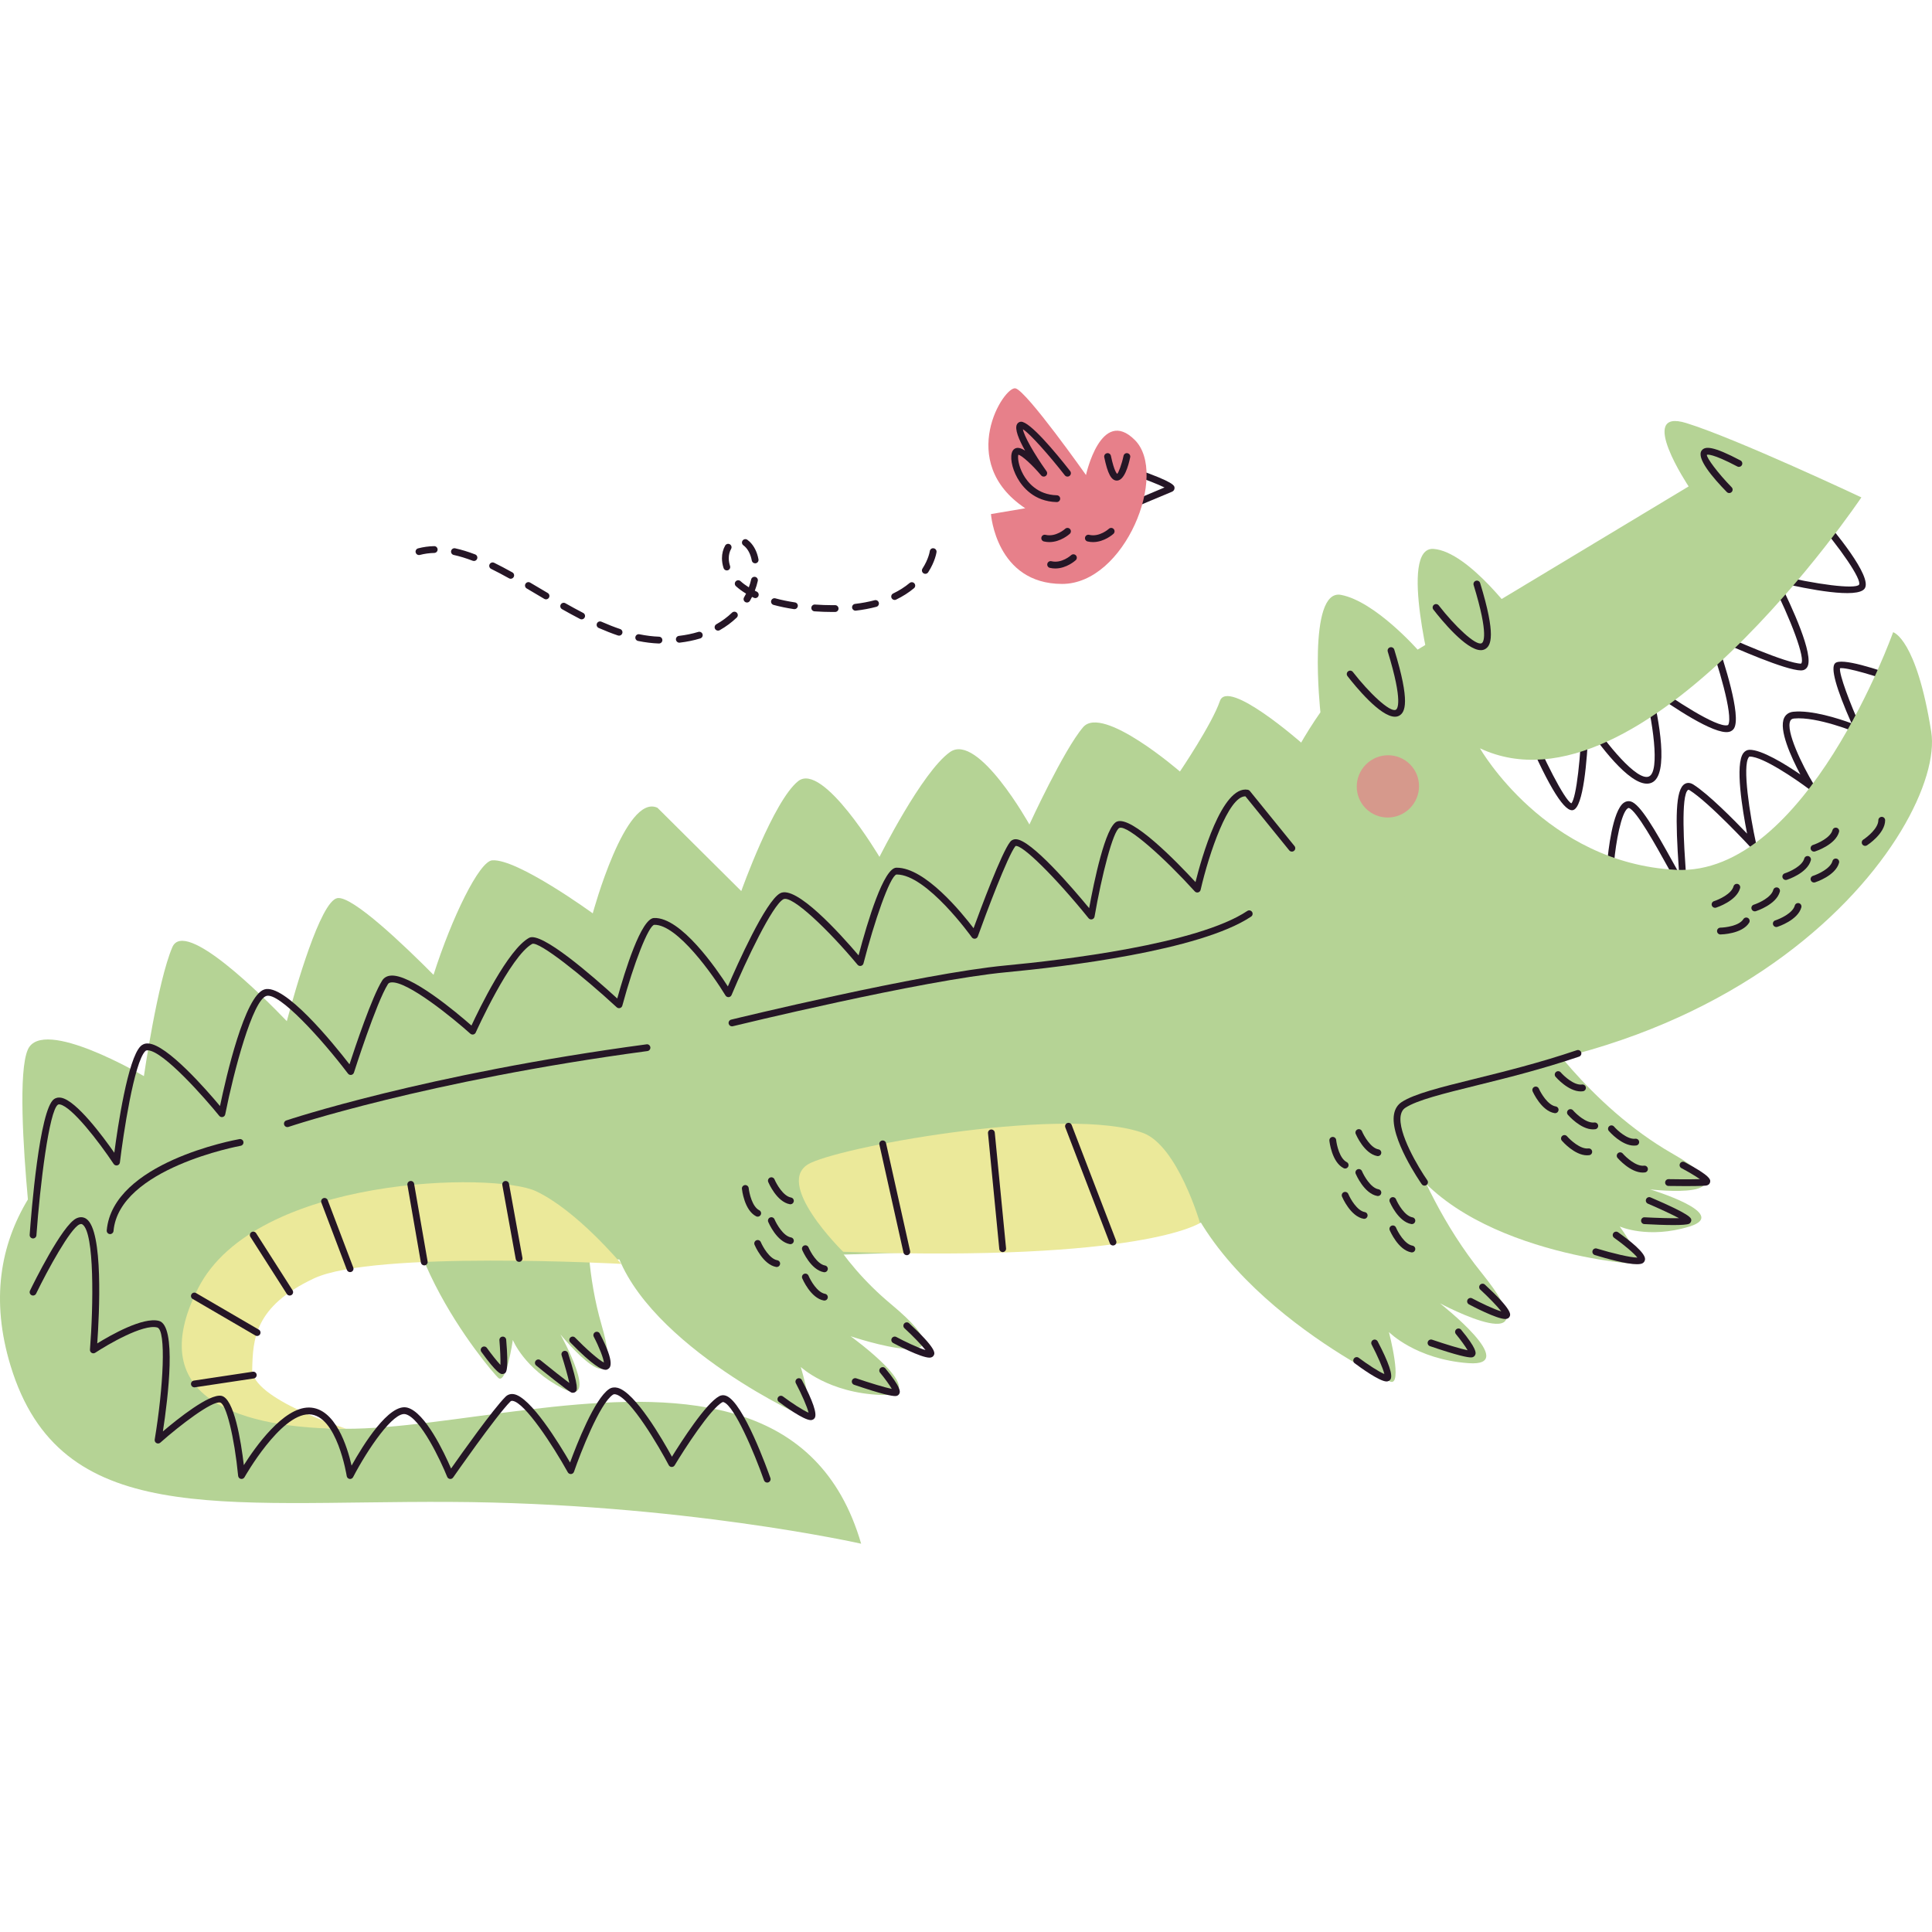 <?xml version="1.0" encoding="UTF-8"?>
<!-- Generator: Adobe Illustrator 25.1.0, SVG Export Plug-In . SVG Version: 6.00 Build 0)  -->
<svg xmlns="http://www.w3.org/2000/svg" xmlns:xlink="http://www.w3.org/1999/xlink" version="1.1" id="Capa_1" x="0px" y="0px" viewBox="0 0 500 500" style="enable-background:new 0 0 500 500;" xml:space="preserve" width="512" height="512">
<g>
	<g>
		<path style="fill:#B5D395;" d="M397.053,264.236c0,0,13.896,21.832,35.832,34.358c21.936,12.526-5.866,9.218-5.866,9.218    s20.965,6.294,10.237,9.605c-10.728,3.312-18.072,0-18.072,0s7.001,9.669,4.066,9.669s-52.099-4.489-62.983-34.076    C352.948,273.115,397.053,264.236,397.053,264.236z"/>
		<path style="fill:#B5D395;" d="M153.841,293.192c0,0-5.215,25.349,1.82,49.61c7.035,24.261-10.628,2.537-10.628,2.537    s10.675,19.11,0.666,14.022c-10.009-5.088-12.977-12.577-12.977-12.577s-1.702,11.816-3.809,9.773    c-2.108-2.043-34.288-39.482-21.513-68.303C115.99,268.873,153.841,293.192,153.841,293.192z"/>
		<path style="fill:#B5D395;" d="M357.952,274.339c0,0,6.093,31.043,25.484,55.073c19.391,24.03-10.784,7.88-10.784,7.88    s21.062,16.503,7.374,15.494s-20.571-8.05-20.571-8.05s3.663,14.125,0.321,12.818c-3.341-1.308-57.306-28.318-56.517-66.846    C303.79,264.798,357.952,274.339,357.952,274.339z"/>
		<g>
			<path style="fill:#B5D395;" d="M392.893,160.396c0,0-12.622-17.643-21.883-18.337c-9.261-0.694,0,34.44,0,34.44     S391.211,176.65,392.893,160.396z"/>
			<path style="fill:#251626;" d="M435.409,229.911c-0.688,0-1.091-0.662-4.063-6.033c-2.553-4.614-7.863-14.212-9.778-14.763     c-0.076-0.021-0.158-0.031-0.311,0.076c-1.694,1.163-3.084,8.842-3.53,13.925c-0.041,0.483-0.48,0.843-0.955,0.8     c-0.483-0.043-0.843-0.47-0.8-0.955c0.191-2.181,1.299-13.172,4.287-15.224c0.557-0.382,1.184-0.492,1.796-0.315     c2.424,0.697,6.177,7.189,10.832,15.602c0.575,1.039,1.158,2.092,1.665,2.986c-0.026-0.378-0.052-0.771-0.079-1.161     c-0.886-12.802-0.919-20.498,1.531-21.964c0.384-0.229,1.178-0.513,2.231,0.15c3.877,2.444,10.504,9.146,13.908,12.705     c-1.204-6.098-3.179-17.98-0.948-20.864c0.403-0.52,0.936-0.807,1.545-0.829c3.12-0.079,9.339,3.75,13.194,6.399     c-2.348-4.416-5.692-11.672-4.172-14.708c0.315-0.626,0.979-1.404,2.357-1.54c4.777-0.47,11.668,1.751,15.055,2.995     c-4.046-9.16-5.475-14.388-4.249-15.551c1.584-1.49,10.648,1.4,17.971,4.096c0.456,0.167,0.69,0.673,0.521,1.13     c-0.167,0.458-0.669,0.692-1.13,0.521c-6.649-2.446-14.508-4.763-16.101-4.45c-0.248,1.584,2.589,9.141,5.469,15.484     c0.15,0.33,0.083,0.717-0.169,0.977c-0.253,0.263-0.643,0.341-0.972,0.2c-0.103-0.043-10.258-4.228-16.22-3.65     c-0.623,0.062-0.838,0.342-0.956,0.578c-1.282,2.555,3.043,11.474,6.069,16.495c0.217,0.361,0.148,0.826-0.165,1.108     c-0.315,0.286-0.784,0.304-1.12,0.05c-3.115-2.346-11.859-8.374-15.22-8.374c-0.072,0.002-0.115-0.105-0.313,0.148     c-1.724,2.228,0.258,14.964,1.913,22.469c0.086,0.389-0.1,0.786-0.452,0.97c-0.351,0.182-0.784,0.11-1.054-0.184     c-0.107-0.114-10.626-11.486-15.699-14.685c-0.069-0.043-0.298-0.165-0.387-0.127c-2.002,1.197-1.006,15.597-0.679,20.329     c0.232,3.353,0.272,4.11,0.158,4.495c-0.1,0.341-0.44,0.638-0.793,0.676C435.529,229.906,435.469,229.911,435.409,229.911z"/>
			<path style="fill:#251626;" d="M406.831,209.687c-2.396,0.002-6.747-7.431-12.94-22.117c-0.189-0.449,0.021-0.965,0.469-1.154     c0.447-0.186,0.966,0.019,1.154,0.47c4.033,9.563,9.365,20.142,11.149,21.017c1.325-1.378,2.465-12.379,2.773-22.06     c0.012-0.385,0.273-0.717,0.643-0.821c0.372-0.101,0.767,0.045,0.975,0.368c4.705,7.235,12.664,16.86,15.678,15.566     c2.988-1.276,0.974-14.627-1.412-23.699c-0.095-0.361,0.048-0.743,0.358-0.953c0.306-0.21,0.717-0.203,1.017,0.021     c6.384,4.71,17.546,11.992,20.362,11.369c0.165-0.034,0.193-0.084,0.203-0.101c1.35-2.376-2.622-15.64-5.443-23.443     c-0.122-0.334-0.029-0.709,0.234-0.95c0.261-0.239,0.638-0.298,0.967-0.148c5.166,2.412,19.385,8.673,23.097,8.697     c1.228-1.065-2.513-11.274-7.927-21.855c-0.157-0.306-0.12-0.676,0.093-0.946c0.215-0.27,0.569-0.392,0.9-0.31     c10.982,2.677,21.033,3.905,21.943,2.675c0.726-1.318-4.779-9.451-12.019-17.756c-0.32-0.366-0.282-0.922,0.086-1.242     c0.365-0.318,0.922-0.286,1.242,0.086c4.326,4.961,14.173,16.832,12.16,19.884c-1.815,2.756-14.799,0.179-21.979-1.495     c2.96,5.947,8.967,18.817,7.096,21.855c-0.344,0.559-0.908,0.865-1.591,0.865c-0.005,0-0.009,0-0.014,0     c-3.991-0.026-16.999-5.752-21.936-7.992c2.014,5.801,6.495,19.65,4.622,22.944c-0.196,0.344-0.592,0.79-1.368,0.955     c-3.788,0.8-14.842-6.709-19.81-10.252c1.552,6.508,4.528,21.396-0.189,23.412c-4.596,1.961-12.687-8.708-16.328-13.97     c-0.366,8.5-1.342,20.185-3.929,21.028C407.06,209.67,406.948,209.687,406.831,209.687z"/>
			<path style="fill:#B5D395;" d="M328.817,278.506c0,0-19.406-47.919,12.907-94.163c0,0-3.494-32.049,5.315-30.389     c8.809,1.66,19.837,14.167,19.837,14.167l70.143-42.24c0,0-13.632-20.435-0.6-16.392s45.303,19.234,45.303,19.234     s-56.778,84.619-98.712,64.94c0,0,16.945,29.709,50.706,31.446s56.221-61.496,56.221-61.496s6.003,1.53,9.864,25.772     C503.663,213.628,451.318,289.876,328.817,278.506z"/>
			<path style="fill:#251626;" d="M361.011,185.487c-3.817,0-10.254-7.891-12.282-10.507c-0.298-0.385-0.228-0.938,0.157-1.237     c0.384-0.296,0.938-0.227,1.235,0.157c4.153,5.358,9.615,10.564,11.123,9.783c0.364-0.189,1.972-1.801-2.093-15.052     c-0.143-0.464,0.119-0.958,0.584-1.099c0.464-0.148,0.957,0.119,1.1,0.583c4.167,13.584,2.841,16.29,1.22,17.132     C361.737,185.411,361.386,185.487,361.011,185.487z"/>
			<path style="fill:#251626;" d="M383.234,168.262c-3.817,0-10.254-7.891-12.282-10.507c-0.298-0.385-0.228-0.938,0.157-1.237     c0.384-0.296,0.937-0.227,1.235,0.157c4.153,5.358,9.625,10.569,11.122,9.783c0.364-0.189,1.972-1.801-2.093-15.052     c-0.143-0.464,0.119-0.958,0.584-1.099c0.464-0.148,0.958,0.119,1.1,0.583c4.167,13.584,2.841,16.29,1.22,17.132     C383.959,168.187,383.609,168.262,383.234,168.262z"/>
			<path style="fill:#251626;" d="M447.523,127.599c-0.229,0-0.458-0.088-0.63-0.265c-3.757-3.84-7.935-8.821-6.506-10.739     c0.882-1.177,2.923-1.184,10.051,2.57c0.43,0.227,0.595,0.759,0.368,1.19c-0.229,0.432-0.759,0.593-1.19,0.368     c-6.554-3.452-7.76-3.074-7.88-3.017c-0.088,0.783,2.864,4.763,6.416,8.396c0.341,0.347,0.334,0.905-0.014,1.245     C447.967,127.514,447.745,127.599,447.523,127.599z"/>
			
				<ellipse transform="matrix(0.707 -0.707 0.707 0.707 -38.677 313.628)" style="fill:#D6998C;" cx="359.245" cy="203.501" rx="8.086" ry="8.03"/>
		</g>
		<path style="fill:#B5D395;" d="M202.972,283.494c0,0,0.178,31.15,27.632,54.027c23.722,19.767-10.465,8.299-10.465,8.299    s21.695,15.661,7.978,15.192c-13.716-0.469-20.872-7.234-20.872-7.234s4.216,13.97,0.826,12.795    c-3.39-1.175-46.512-22.27-49.789-47.977C155.004,292.888,202.972,283.494,202.972,283.494z"/>
		<path style="fill:#B5D395;" d="M102.343,325.467c21.93,2.033,152.209-0.807,188.93-4.296    c38.836-3.69,120.246-60.939,120.246-60.939c-2.591,1.262-13.765,2.668-30.399,4.131c-0.756-10.337-44.378-72.182-44.378-72.182    s-19.003-16.706-21.032-10.756c-2.029,5.95-10.346,18.244-10.346,18.244s-19.993-17.364-25.046-11.48    c-5.053,5.884-13.906,25.19-13.906,25.19s-13.288-23.876-20.545-18.755s-18.26,27.139-18.26,27.139s-14.642-24.723-21.053-19.595    c-6.411,5.128-14.711,28.442-14.711,28.442l-21.693-21.56c-8.312-3.839-16.744,27.324-16.744,27.324s-19.583-14.256-26.04-13.72    c-3.322,0.276-10.382,14.635-15.168,29.635c-7.387-7.443-21.06-20.573-24.903-19.852c-4.379,0.821-10.862,23.611-13.066,31.835    c-6.18-6.436-26.402-26.654-29.627-19.141c-3.815,8.888-7.359,33.369-7.359,33.369s-26.182-15.488-30.028-6.888    c-2.474,5.531-1.21,25.353,0.006,38.804c-7.108,11.801-9.667,26.005-4.484,43.037c12.797,42.054,53.902,34.977,113.595,35.239    c59.693,0.262,106.533,10.818,106.533,10.818C201.138,324.744,84.692,392.9,63.73,360.284    C48.773,337.008,82.051,328.457,102.343,325.467z"/>
		<path style="fill:#EBE99A;" d="M218.212,323.962c0,0-18.628-18.244-8.403-23.005c10.225-4.762,66.791-14.698,85.963-7.765    c8.969,3.243,14.794,23.3,14.794,23.3S295.772,326.632,218.212,323.962z"/>
		<path style="fill:#EBE99A;" d="M89.623,369.768c-26.331,0.008-53.202-7.234-38.333-36.403s76.808-30.078,87.41-25.089    c10.602,4.989,22.101,18.819,22.101,18.819s-64.126-3.513-79.559,3.76c-15.432,7.273-15.774,15.764-15.973,23.491    S89.623,369.768,89.623,369.768z"/>
		<path style="fill:#251626;" d="M134.336,326.568c-0.418,0-0.789-0.298-0.866-0.724l-3.473-19.172    c-0.086-0.478,0.231-0.936,0.71-1.023c0.486-0.079,0.937,0.23,1.024,0.71l3.473,19.172c0.086,0.478-0.231,0.936-0.71,1.024    C134.441,326.563,134.387,326.568,134.336,326.568z"/>
		<path style="fill:#251626;" d="M109.796,327.481c-0.421,0-0.792-0.301-0.867-0.729l-3.49-20.085    c-0.083-0.48,0.237-0.936,0.717-1.018c0.479-0.095,0.935,0.236,1.018,0.716l3.49,20.085c0.083,0.48-0.237,0.936-0.717,1.018    C109.897,327.478,109.846,327.481,109.796,327.481z"/>
		<path style="fill:#251626;" d="M90.602,329.226c-0.355,0-0.69-0.217-0.823-0.568l-6.614-17.431    c-0.173-0.456,0.056-0.963,0.511-1.137c0.454-0.169,0.962,0.057,1.135,0.511l6.614,17.431c0.173,0.456-0.056,0.963-0.511,1.137    C90.812,329.207,90.706,329.226,90.602,329.226z"/>
		<path style="fill:#251626;" d="M74.978,335.284c-0.291,0-0.575-0.143-0.743-0.406l-9.433-14.775    c-0.261-0.411-0.142-0.955,0.268-1.218c0.409-0.26,0.955-0.143,1.216,0.268l9.433,14.775c0.261,0.411,0.142,0.955-0.268,1.218    C75.304,335.24,75.139,335.284,74.978,335.284z"/>
		<path style="fill:#251626;" d="M66.538,345.75c-0.151,0-0.303-0.038-0.443-0.12l-16.233-9.461    c-0.42-0.244-0.562-0.784-0.317-1.204c0.247-0.42,0.785-0.564,1.205-0.317l16.233,9.461c0.42,0.244,0.562,0.784,0.317,1.204    C67.136,345.593,66.841,345.75,66.538,345.75z"/>
		<path style="fill:#251626;" d="M50.305,359.046c-0.428,0-0.804-0.313-0.87-0.75c-0.072-0.48,0.259-0.929,0.741-1.001L65.413,355    c0.477-0.076,0.929,0.258,1.002,0.74c0.072,0.48-0.259,0.929-0.741,1.001l-15.238,2.295    C50.393,359.042,50.348,359.046,50.305,359.046z"/>
		<path style="fill:#251626;" d="M234.675,324.843c-0.403,0-0.767-0.279-0.858-0.69l-6.231-27.931    c-0.107-0.475,0.193-0.944,0.667-1.051c0.476-0.098,0.946,0.193,1.051,0.669l6.231,27.931c0.107,0.473-0.193,0.944-0.667,1.051    C234.803,324.836,234.738,324.843,234.675,324.843z"/>
		<path style="fill:#251626;" d="M259.491,324.041c-0.448,0-0.832-0.341-0.876-0.795l-2.922-29.969    c-0.047-0.485,0.307-0.915,0.791-0.963c0.474-0.029,0.915,0.308,0.962,0.791l2.922,29.969c0.047,0.485-0.307,0.915-0.791,0.963    C259.549,324.039,259.52,324.041,259.491,324.041z"/>
		<path style="fill:#251626;" d="M288.045,322.336c-0.353,0-0.688-0.215-0.822-0.564l-11.518-29.988    c-0.175-0.454,0.052-0.965,0.507-1.139c0.452-0.175,0.964,0.053,1.138,0.506l11.518,29.988c0.175,0.454-0.052,0.965-0.507,1.139    C288.257,322.317,288.15,322.336,288.045,322.336z"/>
		<path style="fill:#251626;" d="M240.566,351.36c-2.264,0-8.696-3.406-9.422-3.795c-0.429-0.229-0.591-0.762-0.361-1.19    c0.23-0.43,0.762-0.595,1.192-0.361c2.118,1.132,5.592,2.807,7.542,3.382c-1.021-1.338-3.331-3.702-5.438-5.647    c-0.358-0.329-0.38-0.886-0.051-1.244c0.33-0.359,0.887-0.38,1.245-0.05c7.09,6.54,6.64,7.691,6.448,8.183    C241.543,351.09,241.112,351.36,240.566,351.36z"/>
		<path style="fill:#251626;" d="M231.666,361.297c-0.885,0-3.297-0.421-10.619-2.917c-0.461-0.158-0.707-0.659-0.55-1.118    c0.157-0.461,0.662-0.7,1.117-0.55c3.423,1.168,7.403,2.377,9.182,2.735c-0.577-1.02-1.853-2.764-3.032-4.192    c-0.311-0.375-0.257-0.931,0.118-1.24c0.378-0.311,0.931-0.256,1.239,0.119c4.067,4.922,3.798,5.978,3.71,6.325    c-0.089,0.349-0.328,0.624-0.657,0.757C232.094,361.247,231.971,361.297,231.666,361.297z"/>
		<path style="fill:#251626;" d="M209.828,367.523c-0.018,0-0.037,0-0.055,0c-1.866-0.076-6.752-3.628-8.205-4.715    c-0.39-0.291-0.47-0.843-0.178-1.233c0.292-0.389,0.843-0.47,1.233-0.177c2.342,1.751,5.242,3.637,6.627,4.199    c-0.317-1.435-1.812-4.815-3.287-7.624c-0.226-0.43-0.06-0.963,0.371-1.189c0.434-0.227,0.962-0.058,1.19,0.37    c2.868,5.463,3.987,8.766,3.322,9.817C210.622,367.323,210.253,367.523,209.828,367.523z"/>
		<path style="fill:#251626;" d="M389.582,341.357c-2.264,0-8.696-3.404-9.422-3.791c-0.429-0.231-0.591-0.764-0.361-1.192    c0.228-0.43,0.764-0.592,1.192-0.363c2.118,1.134,5.592,2.807,7.542,3.382c-1.022-1.338-3.332-3.702-5.439-5.647    c-0.358-0.329-0.38-0.886-0.051-1.244c0.329-0.36,0.888-0.38,1.245-0.05c7.091,6.54,6.641,7.691,6.448,8.183    C390.56,341.087,390.128,341.357,389.582,341.357z"/>
		<path style="fill:#251626;" d="M380.682,351.296c-0.887,0-3.298-0.423-10.619-2.917c-0.461-0.158-0.707-0.659-0.55-1.118    c0.157-0.459,0.661-0.702,1.117-0.55c3.423,1.168,7.405,2.377,9.183,2.735c-0.577-1.02-1.853-2.763-3.033-4.192    c-0.31-0.375-0.257-0.931,0.118-1.24c0.377-0.31,0.932-0.256,1.239,0.119c4.067,4.92,3.799,5.976,3.71,6.325    c-0.088,0.348-0.327,0.623-0.655,0.757C381.112,351.246,380.987,351.296,380.682,351.296z"/>
		<path style="fill:#251626;" d="M358.844,357.521c-0.018,0-0.036,0-0.055,0c-1.866-0.076-6.752-3.628-8.205-4.715    c-0.39-0.291-0.47-0.843-0.178-1.233c0.291-0.389,0.844-0.47,1.233-0.177c2.342,1.751,5.241,3.637,6.627,4.199    c-0.317-1.436-1.813-4.815-3.288-7.624c-0.226-0.43-0.06-0.963,0.371-1.189c0.431-0.227,0.962-0.059,1.19,0.37    c2.868,5.463,3.987,8.766,3.323,9.817C359.638,357.322,359.269,357.521,358.844,357.521z"/>
		<path style="fill:#251626;" d="M368.667,306.844c-0.278,0-0.551-0.131-0.722-0.375c-0.341-0.489-8.346-12.016-7.157-18.193    c0.261-1.35,0.925-2.384,1.976-3.071c3.249-2.128,10.133-3.831,18.847-5.986c7.536-1.863,16.915-4.182,26.479-7.431    c0.461-0.151,0.96,0.088,1.118,0.55c0.157,0.461-0.091,0.962-0.55,1.118c-9.637,3.272-19.056,5.601-26.624,7.473    c-8.551,2.116-15.306,3.786-18.305,5.749c-0.646,0.423-1.042,1.055-1.211,1.932c-0.871,4.524,4.664,13.696,6.87,16.848    c0.279,0.399,0.182,0.948-0.217,1.227C369.017,306.792,368.841,306.844,368.667,306.844z"/>
		<path style="fill:#251626;" d="M198.551,383.689c-0.364,0-0.704-0.227-0.831-0.588c-2.543-7.233-7.61-19.113-10.382-20.202    c-0.224-0.086-0.315-0.038-0.36-0.017c-3.077,1.62-9.975,12.348-12.373,16.342c-0.163,0.274-0.433,0.421-0.78,0.428    c-0.317-0.009-0.606-0.189-0.754-0.471c-2.508-4.763-9.855-17.34-13.68-18.31c-0.428-0.107-0.65-0.005-0.782,0.084    c-3.416,2.286-8.42,15.165-10.059,19.935c-0.113,0.33-0.409,0.561-0.755,0.592c-0.341,0.022-0.679-0.146-0.847-0.451    c-3.836-6.912-11.105-18.045-14.281-18.487c-0.259-0.034-0.427,0.015-0.59,0.179c-3.754,3.772-14.698,19.493-14.808,19.652    c-0.185,0.267-0.501,0.411-0.822,0.373c-0.322-0.036-0.598-0.246-0.718-0.547c-1.671-4.158-6.861-15.171-10.75-16.201    c-3.108-0.831-9.816,9.026-13.596,16.28c-0.175,0.337-0.549,0.528-0.925,0.461c-0.376-0.062-0.669-0.358-0.727-0.735    c-0.025-0.158-2.526-15.869-9.733-15.977c-0.025,0-0.052,0-0.077,0c-7.413,0-16.553,16.111-16.644,16.275    c-0.188,0.334-0.574,0.507-0.95,0.43c-0.377-0.079-0.658-0.394-0.695-0.778c-0.972-10.013-3.111-18.709-4.672-18.988    c-2.136-0.42-10.338,5.844-15.469,10.387c-0.28,0.248-0.682,0.294-1.011,0.112c-0.326-0.181-0.503-0.547-0.442-0.915    c2.243-13.505,3.039-28.383,0.648-29.003c-3.608-0.956-12.804,4.405-16.041,6.544c-0.281,0.188-0.643,0.194-0.932,0.024    c-0.291-0.172-0.458-0.492-0.431-0.829c0.904-11.383,1.181-30.243-1.925-32.388c-0.179-0.122-0.4-0.205-0.829-0.003    c-2.354,1.113-8.107,11.565-11.18,17.892c-0.212,0.437-0.739,0.619-1.177,0.408c-0.438-0.213-0.62-0.74-0.408-1.178    c0.841-1.732,8.326-16.972,12.012-18.714c1.165-0.549,2.048-0.224,2.583,0.148c4.433,3.06,3.341,24.63,2.811,32.221    c3.501-2.162,11.82-6.9,15.96-5.83c4.663,1.211,2.364,19.91,1.029,28.605c3.925-3.33,11.994-9.762,15.112-9.213    c3.329,0.593,5.106,11.801,5.834,17.942c2.952-4.679,10.168-14.909,16.823-14.909c0.033,0,0.064,0,0.096,0    c6.773,0.102,9.877,10.234,10.968,15.029c2.938-5.264,9.706-16.253,14.437-15c4.626,1.225,9.543,11.668,11.311,15.761    c2.75-3.917,10.837-15.312,14.088-18.577c0.556-0.557,1.281-0.788,2.081-0.683c4.347,0.607,11.869,12.938,14.625,17.701    c1.692-4.617,6.323-16.485,10.095-19.008c0.627-0.42,1.387-0.533,2.194-0.327c4.591,1.165,11.683,13.469,14.075,17.837    c2.346-3.798,8.774-13.841,12.259-15.678c0.387-0.205,1.017-0.382,1.823-0.064c4.429,1.739,10.701,19.265,11.401,21.257    c0.162,0.459-0.08,0.962-0.538,1.123C198.746,383.674,198.648,383.689,198.551,383.689z"/>
		<path style="fill:#251626;" d="M8.558,320.509c-0.022,0-0.042,0-0.064-0.002c-0.486-0.036-0.851-0.458-0.815-0.943    c0.388-5.401,2.517-32.484,6.311-35.12c0.361-0.251,0.978-0.513,1.877-0.342c3.902,0.745,10.766,10.006,13.715,14.226    c0.879-6.668,3.486-24.313,6.814-27.578c0.355-0.347,0.985-0.778,1.995-0.692c4.804,0.275,14.938,11.871,18.548,16.182    c1.577-7.553,6.393-28.559,11.466-30.167c5.164-1.648,17.697,13.769,22.044,19.373c1.494-4.574,5.829-17.501,8.455-21.678    c0.44-0.7,1.139-1.134,2.022-1.257c5.118-0.736,17.421,9.688,21.089,12.902c2-4.302,9.46-19.731,14.927-22.705    c3.112-1.7,16.241,9.712,22.803,15.704c1.995-7.184,6.188-20.71,9.506-20.832c6.974-0.289,16.203,13.18,19.119,17.708    c2.372-5.508,9.75-22.067,13.532-24.11c4.07-2.223,15.467,10.397,20.298,16.068c2.417-9.145,6.531-22.634,9.777-22.684    c0.035,0,0.07,0,0.104,0c7.344,0,16.816,11.629,19.88,15.662c1.78-4.879,7.246-19.581,9.49-22.378    c0.238-0.298,0.677-0.652,1.415-0.654c0.001,0,0.003,0,0.003,0c3.905,0,14.815,12.759,19.003,17.837    c1.234-6.76,4.207-21.236,7.202-22.409c3.853-1.519,15.41,10.347,20.319,15.664c1.534-6.127,6.852-25.069,13.535-23.897    c0.208,0.038,0.395,0.148,0.527,0.313l11.562,14.262c0.307,0.377,0.249,0.932-0.129,1.239c-0.379,0.308-0.933,0.246-1.239-0.131    l-11.334-13.98c-0.013,0-0.027,0-0.04,0c-4.348,0-9.362,14.684-11.556,24.208c-0.074,0.32-0.319,0.571-0.636,0.654    c-0.315,0.088-0.655-0.017-0.875-0.26c-7.739-8.544-17.396-17.242-19.493-16.431c-1.643,0.669-4.625,12.439-6.445,22.96    c-0.059,0.341-0.311,0.616-0.647,0.704c-0.335,0.086-0.689-0.031-0.907-0.299c-8.633-10.688-17.284-19.21-18.914-18.664    c-2.02,2.532-7.721,17.754-9.746,23.405c-0.111,0.308-0.384,0.53-0.709,0.575c-0.334,0.038-0.649-0.095-0.839-0.361    c-0.116-0.163-11.641-16.256-19.424-16.256c-0.028,0-0.055,0-0.084,0c-1.724,0.483-5.777,12.322-8.527,23.011    c-0.083,0.32-0.337,0.566-0.66,0.638c-0.322,0.077-0.66-0.04-0.87-0.294c-7.551-9.062-17.04-18.121-19.207-16.953    c-2.835,1.533-9.572,15.669-13.408,24.797c-0.128,0.306-0.417,0.514-0.747,0.538c-0.328,0.016-0.648-0.141-0.818-0.423    c-3.121-5.162-12.467-18.458-18.451-18.296c-1.49,0.304-5.274,9.888-8.252,20.925c-0.081,0.298-0.311,0.532-0.606,0.618    c-0.298,0.081-0.616,0.01-0.842-0.2c-9.067-8.367-19.994-17.003-21.846-16.423c-5.7,3.103-14.556,22.762-14.645,22.96    c-0.115,0.258-0.347,0.444-0.622,0.502c-0.274,0.052-0.563-0.019-0.772-0.206c-4.316-3.884-16.431-13.81-20.562-13.261    c-0.477,0.067-0.665,0.275-0.774,0.449c-3.025,4.813-8.727,22.696-8.784,22.877c-0.1,0.313-0.366,0.545-0.69,0.602    c-0.328,0.057-0.654-0.076-0.852-0.337c-6.797-8.973-17.87-21.146-21.132-20.094c-3.544,1.123-8.408,19.392-10.641,30.644    c-0.066,0.334-0.321,0.6-0.652,0.683c-0.333,0.077-0.681-0.034-0.896-0.301c-3.758-4.638-14.399-16.729-18.459-16.961    c-0.398-0.019-0.566,0.1-0.661,0.193c-2.917,2.859-5.746,21.785-6.59,28.836c-0.044,0.366-0.311,0.666-0.671,0.752    c-0.36,0.079-0.734-0.062-0.938-0.368c-3.901-5.868-10.822-14.811-13.895-15.398c-0.322-0.062-0.462,0.007-0.541,0.062    c-2.272,1.576-4.618,20.713-5.559,33.799C9.402,320.155,9.015,320.509,8.558,320.509z"/>
		<path style="fill:#251626;" d="M213.36,329.257c-0.052,0-0.103-0.005-0.156-0.014c-3.389-0.606-5.496-5.532-5.584-5.742    c-0.188-0.447,0.022-0.963,0.47-1.153c0.452-0.186,0.965,0.024,1.154,0.47c0.499,1.182,2.24,4.328,4.27,4.691    c0.479,0.086,0.798,0.544,0.712,1.022C214.15,328.957,213.779,329.257,213.36,329.257z"/>
		<path style="fill:#251626;" d="M213.36,336.586c-0.051,0-0.103-0.005-0.156-0.014c-3.389-0.604-5.496-5.532-5.584-5.742    c-0.188-0.447,0.022-0.963,0.47-1.153c0.448-0.188,0.964,0.022,1.153,0.47c0.499,1.182,2.239,4.33,4.27,4.691    c0.478,0.084,0.797,0.542,0.712,1.022C214.151,336.287,213.779,336.586,213.36,336.586z"/>
		<path style="fill:#251626;" d="M201.015,327.899c-0.052,0-0.103-0.005-0.156-0.014c-3.389-0.605-5.496-5.534-5.584-5.744    c-0.188-0.447,0.022-0.963,0.47-1.153c0.449-0.186,0.965,0.024,1.153,0.47c0.499,1.182,2.24,4.33,4.27,4.693    c0.479,0.086,0.798,0.544,0.712,1.022C201.805,327.6,201.434,327.899,201.015,327.899z"/>
		<path style="fill:#251626;" d="M204.56,321.992c-0.052,0-0.103-0.005-0.156-0.014c-3.389-0.606-5.496-5.534-5.584-5.744    c-0.188-0.447,0.022-0.963,0.47-1.153c0.447-0.184,0.965,0.024,1.153,0.47c0.499,1.182,2.24,4.33,4.27,4.693    c0.479,0.086,0.798,0.544,0.712,1.022C205.349,321.693,204.979,321.992,204.56,321.992z"/>
		<path style="fill:#251626;" d="M204.56,311.664c-0.052,0-0.103-0.005-0.156-0.014c-3.389-0.606-5.496-5.534-5.584-5.744    c-0.188-0.447,0.022-0.963,0.47-1.153c0.447-0.188,0.965,0.022,1.153,0.47c0.499,1.182,2.24,4.33,4.27,4.693    c0.479,0.086,0.798,0.544,0.712,1.022C205.349,311.365,204.979,311.664,204.56,311.664z"/>
		<path style="fill:#251626;" d="M196.087,314.874c-0.134,0-0.27-0.031-0.398-0.096c-3.069-1.559-3.657-6.888-3.68-7.113    c-0.051-0.483,0.3-0.915,0.784-0.967c0.479-0.045,0.918,0.301,0.968,0.783c0.136,1.276,0.889,4.793,2.727,5.728    c0.434,0.22,0.606,0.75,0.386,1.184C196.717,314.699,196.408,314.874,196.087,314.874z"/>
		<path style="fill:#251626;" d="M365.397,316.796c-0.052,0-0.103-0.005-0.156-0.014c-3.389-0.606-5.496-5.534-5.584-5.744    c-0.188-0.447,0.022-0.963,0.47-1.153c0.448-0.188,0.964,0.024,1.153,0.47c0.499,1.182,2.24,4.33,4.27,4.693    c0.479,0.086,0.798,0.544,0.712,1.022C366.186,316.496,365.816,316.796,365.397,316.796z"/>
		<path style="fill:#251626;" d="M365.397,324.125c-0.052,0-0.103-0.005-0.156-0.014c-3.389-0.606-5.496-5.532-5.584-5.742    c-0.188-0.447,0.022-0.963,0.47-1.153c0.452-0.188,0.965,0.024,1.154,0.47c0.499,1.182,2.24,4.328,4.27,4.691    c0.479,0.086,0.798,0.544,0.712,1.022C366.186,323.826,365.816,324.125,365.397,324.125z"/>
		<path style="fill:#251626;" d="M353.052,315.437c-0.052,0-0.103-0.005-0.156-0.014c-3.389-0.605-5.496-5.532-5.584-5.742    c-0.188-0.447,0.022-0.963,0.47-1.153c0.45-0.186,0.965,0.024,1.154,0.47c0.499,1.182,2.24,4.328,4.27,4.691    c0.479,0.086,0.798,0.544,0.712,1.022C353.841,315.137,353.47,315.437,353.052,315.437z"/>
		<path style="fill:#251626;" d="M356.596,309.531c-0.052,0-0.103-0.005-0.156-0.014c-3.389-0.606-5.496-5.534-5.584-5.744    c-0.188-0.447,0.022-0.963,0.47-1.153c0.447-0.186,0.964,0.024,1.153,0.47c0.499,1.182,2.24,4.33,4.27,4.693    c0.479,0.086,0.798,0.544,0.712,1.022C357.386,309.232,357.015,309.531,356.596,309.531z"/>
		<path style="fill:#251626;" d="M356.596,299.203c-0.052,0-0.103-0.005-0.156-0.014c-3.389-0.606-5.496-5.534-5.584-5.744    c-0.188-0.447,0.022-0.963,0.47-1.153c0.447-0.188,0.964,0.024,1.153,0.47c0.499,1.182,2.24,4.33,4.27,4.693    c0.479,0.086,0.798,0.544,0.712,1.022C357.386,298.904,357.015,299.203,356.596,299.203z"/>
		<path style="fill:#251626;" d="M348.123,302.413c-0.134,0-0.271-0.031-0.399-0.096c-3.068-1.562-3.656-6.888-3.68-7.113    c-0.051-0.483,0.3-0.915,0.784-0.967c0.475-0.043,0.918,0.301,0.968,0.783c0.136,1.276,0.889,4.793,2.728,5.728    c0.434,0.22,0.606,0.75,0.385,1.184C348.754,302.237,348.444,302.413,348.123,302.413z"/>
		<path style="fill:#251626;" d="M422.895,296.487c-3.225,0-6.382-3.619-6.521-3.783c-0.317-0.368-0.275-0.924,0.093-1.242    c0.366-0.313,0.922-0.277,1.242,0.093c0.838,0.97,3.47,3.411,5.505,3.15c0.471-0.064,0.925,0.27,0.993,0.752    c0.067,0.483-0.27,0.927-0.752,0.993C423.266,296.475,423.08,296.487,422.895,296.487z"/>
		<path style="fill:#251626;" d="M425.15,303.46c-3.224,0-6.379-3.618-6.52-3.781c-0.316-0.368-0.275-0.924,0.093-1.24    c0.365-0.318,0.922-0.279,1.242,0.091c0.838,0.97,3.473,3.409,5.505,3.148c0.47-0.064,0.925,0.27,0.993,0.752    c0.067,0.483-0.27,0.927-0.752,0.993C425.523,303.448,425.337,303.46,425.15,303.46z"/>
		<path style="fill:#251626;" d="M410.731,298.995c-3.225,0-6.382-3.619-6.521-3.783c-0.317-0.368-0.275-0.924,0.093-1.242    c0.365-0.315,0.922-0.279,1.242,0.093c0.838,0.97,3.478,3.404,5.505,3.15c0.468-0.058,0.925,0.268,0.993,0.752    s-0.27,0.927-0.752,0.993C411.103,298.983,410.917,298.995,410.731,298.995z"/>
		<path style="fill:#251626;" d="M412.284,292.284c-3.225,0-6.382-3.619-6.521-3.783c-0.317-0.368-0.275-0.924,0.093-1.242    c0.365-0.315,0.922-0.277,1.242,0.093c0.838,0.97,3.442,3.399,5.508,3.15c0.466-0.062,0.925,0.27,0.991,0.753    c0.067,0.482-0.27,0.925-0.753,0.991C412.658,292.272,412.472,292.284,412.284,292.284z"/>
		<path style="fill:#251626;" d="M409.105,282.457c-3.225,0-6.38-3.618-6.521-3.781c-0.317-0.368-0.276-0.924,0.092-1.24    c0.369-0.318,0.923-0.279,1.243,0.091c0.838,0.97,3.444,3.413,5.508,3.148c0.466-0.065,0.925,0.27,0.991,0.753    c0.067,0.482-0.27,0.925-0.753,0.991C409.479,282.445,409.293,282.457,409.105,282.457z"/>
		<path style="fill:#251626;" d="M402.474,288.09c-0.046,0-0.092-0.003-0.139-0.01c-3.399-0.54-5.599-5.429-5.691-5.637    c-0.197-0.444,0.003-0.963,0.448-1.161c0.446-0.2,0.964,0.005,1.162,0.447c0.521,1.173,2.321,4.287,4.358,4.61    c0.48,0.077,0.809,0.528,0.731,1.008C403.274,287.781,402.899,288.09,402.474,288.09z"/>
		<path style="fill:#251626;" d="M462.158,227.74c-0.373,0-0.719-0.239-0.838-0.612c-0.15-0.463,0.107-0.958,0.569-1.108    c1.221-0.392,4.512-1.844,5.054-3.834c0.127-0.466,0.609-0.74,1.082-0.618c0.468,0.127,0.745,0.612,0.618,1.082    c-0.905,3.32-6.002,4.98-6.217,5.049C462.337,227.727,462.246,227.74,462.158,227.74z"/>
		<path style="fill:#251626;" d="M469.461,228.394c-0.373,0-0.719-0.239-0.838-0.612c-0.15-0.463,0.107-0.958,0.569-1.108    c1.221-0.392,4.51-1.844,5.052-3.834c0.127-0.468,0.607-0.745,1.08-0.619c0.47,0.127,0.747,0.611,0.619,1.08    c-0.903,3.323-6,4.983-6.215,5.052C469.639,228.38,469.548,228.394,469.461,228.394z"/>
		<path style="fill:#251626;" d="M469.461,220.397c-0.373,0-0.719-0.239-0.838-0.612c-0.15-0.463,0.107-0.958,0.569-1.108    c1.221-0.392,4.51-1.844,5.052-3.834c0.127-0.468,0.607-0.743,1.08-0.619c0.47,0.127,0.747,0.611,0.619,1.08    c-0.903,3.323-6,4.983-6.215,5.052C469.639,220.383,469.548,220.397,469.461,220.397z"/>
		<path style="fill:#251626;" d="M482.701,218.912c-0.291,0-0.575-0.143-0.743-0.404c-0.261-0.409-0.143-0.955,0.265-1.218    c1.079-0.695,3.881-2.948,3.889-5.011c0.002-0.485,0.396-0.877,0.881-0.877c0.002,0,0.002,0,0.003,0    c0.487,0.002,0.879,0.397,0.877,0.884c-0.014,3.444-4.507,6.365-4.7,6.487C483.028,218.868,482.863,218.912,482.701,218.912z"/>
		<path style="fill:#251626;" d="M459.705,239.914c-0.373,0-0.719-0.239-0.838-0.612c-0.15-0.463,0.107-0.958,0.569-1.108    c1.221-0.392,4.512-1.844,5.054-3.834c0.127-0.466,0.612-0.743,1.082-0.618c0.468,0.127,0.745,0.612,0.618,1.082    c-0.905,3.32-6.002,4.98-6.217,5.049C459.884,239.901,459.793,239.914,459.705,239.914z"/>
		<path style="fill:#251626;" d="M454.139,235.858c-0.373,0-0.719-0.239-0.838-0.612c-0.15-0.463,0.107-0.958,0.569-1.108    c1.221-0.392,4.512-1.844,5.054-3.834c0.129-0.466,0.611-0.74,1.082-0.618c0.468,0.127,0.745,0.612,0.618,1.082    c-0.905,3.32-6.002,4.98-6.217,5.049C454.318,235.844,454.226,235.858,454.139,235.858z"/>
		<path style="fill:#251626;" d="M443.852,234.938c-0.373,0-0.719-0.239-0.838-0.612c-0.15-0.463,0.107-0.958,0.569-1.108    c1.221-0.392,4.512-1.844,5.054-3.834c0.129-0.466,0.611-0.743,1.082-0.618c0.468,0.127,0.745,0.612,0.618,1.082    c-0.905,3.32-6.002,4.98-6.217,5.049C444.031,234.924,443.94,234.938,443.852,234.938z"/>
		<path style="fill:#251626;" d="M445.249,241.837c-0.48,0-0.872-0.385-0.881-0.867c-0.007-0.487,0.382-0.886,0.867-0.895    c1.283-0.021,4.853-0.458,5.947-2.205c0.26-0.413,0.802-0.537,1.214-0.279c0.413,0.258,0.537,0.802,0.279,1.214    c-1.829,2.916-7.185,3.028-7.414,3.031C445.257,241.837,445.252,241.837,445.249,241.837z"/>
		<path style="fill:#251626;" d="M74.373,291.689c-0.367,0-0.71-0.23-0.834-0.599c-0.156-0.461,0.091-0.96,0.551-1.116    c0.353-0.119,35.859-12.014,93.231-19.703c0.477-0.089,0.925,0.273,0.99,0.755c0.064,0.482-0.274,0.925-0.756,0.989    c-57.204,7.669-92.549,19.509-92.899,19.628C74.562,291.674,74.467,291.689,74.373,291.689z"/>
		<path style="fill:#251626;" d="M28.499,319.384c-0.026,0-0.052-0.002-0.08-0.003c-0.484-0.043-0.841-0.471-0.798-0.956    c1.577-17.567,33.017-23.391,34.355-23.63c0.48-0.072,0.937,0.234,1.022,0.712c0.086,0.478-0.233,0.936-0.711,1.022    c-0.315,0.057-31.454,5.823-32.911,22.055C29.334,319.04,28.95,319.384,28.499,319.384z"/>
		<path style="fill:#251626;" d="M189.436,265.616c-0.397,0-0.756-0.27-0.855-0.671c-0.115-0.473,0.174-0.95,0.647-1.065    c0.487-0.12,48.988-11.942,71.069-14.023c14.49-1.364,49.587-5.472,62.51-14.106c0.404-0.268,0.951-0.16,1.221,0.244    c0.271,0.404,0.162,0.951-0.243,1.221c-13.257,8.856-48.7,13.017-63.323,14.395c-21.953,2.068-70.33,13.86-70.816,13.978    C189.576,265.607,189.505,265.616,189.436,265.616z"/>
		<path style="fill:#251626;" d="M436.386,306.963c-2.286,0-4.424-0.036-4.586-0.04c-0.487-0.009-0.874-0.409-0.865-0.896    c0.009-0.482,0.401-0.865,0.881-0.865c0.005,0,0.01,0,0.015,0c0.062,0,5.207,0.095,8.104-0.005    c-1.135-0.798-3.06-1.934-4.787-2.845c-0.43-0.227-0.595-0.76-0.368-1.19c0.229-0.434,0.765-0.592,1.19-0.368    c6.91,3.645,6.719,4.603,6.606,5.176c-0.05,0.246-0.261,0.827-1.178,0.912C440.356,306.937,438.32,306.963,436.386,306.963z"/>
		<path style="fill:#251626;" d="M433.087,317.043c-2.247,0-5.049-0.115-7.543-0.249c-0.487-0.026-0.858-0.44-0.833-0.925    c0.026-0.485,0.451-0.882,0.925-0.833c3.239,0.172,6.776,0.267,8.899,0.234c-1.885-1.006-5.138-2.513-8.061-3.762    c-0.447-0.191-0.655-0.709-0.464-1.156c0.191-0.449,0.712-0.655,1.156-0.464c10.464,4.474,10.51,5.321,10.541,5.881    c0.017,0.335-0.217,0.748-0.509,0.913C436.725,316.947,435.137,317.043,433.087,317.043z"/>
		<path style="fill:#251626;" d="M423.665,327.175c-2.684,0-7.744-1.4-10.93-2.37c-0.466-0.143-0.728-0.635-0.587-1.099    c0.141-0.464,0.626-0.729,1.099-0.587c4.001,1.22,8.727,2.343,10.45,2.343c0.017,0,0.034,0,0.05,0    c-0.81-1.092-3.533-3.36-6.005-5.116c-0.397-0.28-0.49-0.831-0.208-1.227c0.28-0.397,0.838-0.487,1.227-0.208    c3.198,2.271,7.003,5.317,6.974,6.938c-0.007,0.427-0.217,0.803-0.571,1.037C424.856,327.087,424.334,327.175,423.665,327.175z"/>
		<path style="fill:#251626;" d="M156.719,354.504c-0.989,0-3.257-1.048-9.139-7.101c-0.339-0.349-0.331-0.907,0.017-1.245    c0.348-0.341,0.907-0.33,1.245,0.017c2.718,2.797,6.115,5.813,7.448,6.447c-0.106-1.116-1.216-3.977-2.623-6.674    c-0.224-0.432-0.058-0.963,0.373-1.189c0.434-0.224,0.963-0.057,1.189,0.373c4.11,7.879,2.636,8.844,2.152,9.16    C157.247,354.38,157.058,354.504,156.719,354.504z"/>
		<path style="fill:#251626;" d="M148.241,360.451c-0.144,0-0.283-0.026-0.398-0.079c-1.06-0.489-7.745-5.897-9.074-6.977    c-0.378-0.306-0.435-0.86-0.129-1.239c0.305-0.375,0.861-0.439,1.239-0.127c2.764,2.243,5.788,4.634,7.465,5.885    c-0.366-1.71-1.191-4.629-1.999-7.168c-0.147-0.463,0.109-0.958,0.573-1.106c0.46-0.146,0.958,0.108,1.106,0.573    c2.902,9.126,2.346,9.618,1.898,10.013C148.755,360.372,148.491,360.451,148.241,360.451z"/>
		<path style="fill:#251626;" d="M129.979,355.602c-0.034,0-0.066-0.002-0.096-0.005c-0.323-0.043-1.307-0.17-5.305-5.73    c-0.285-0.396-0.194-0.946,0.2-1.23c0.395-0.286,0.944-0.194,1.229,0.201c1.171,1.627,2.605,3.44,3.505,4.395    c0.051-1.443-0.071-4.084-0.264-6.37c-0.041-0.485,0.318-0.91,0.803-0.951c0.479-0.034,0.911,0.318,0.951,0.803    c0.663,7.853,0.025,8.377-0.318,8.66C130.52,355.509,130.214,355.602,129.979,355.602z"/>
	</g>
	<g>
		<path style="fill:#251626;" d="M293.334,131.455l-0.686-1.622c0,0,5.915-2.505,8.722-3.678c-1.625-0.798-4.882-2.076-7.764-3.089    c-0.459-0.162-0.701-0.664-0.539-1.123c0.161-0.458,0.664-0.702,1.122-0.538c9.747,3.423,9.766,4.27,9.78,4.887    c0.009,0.428-0.249,0.802-0.673,0.974C301.937,127.812,293.335,131.454,293.334,131.455z"/>
		<path style="fill:#E7808A;" d="M281.052,122.934c0,0-15.285-21.661-18.224-22.424s-15.572,18.99,2.502,31.03l-8.872,1.502    c0,0,1.328,18.051,18.394,18.077c16.324,0.025,27.587-28.537,18.835-37.253S281.052,122.934,281.052,122.934z"/>
		<path style="fill:#251626;" d="M273.492,129.936c-0.007,0-0.013,0-0.02,0c-5.893-0.136-8.902-3.96-10.172-6.227    c-1.488-2.658-2.014-5.684-1.226-7.039c0.26-0.446,0.686-0.716,1.199-0.76c0.565-0.052,1.269,0.234,2.02,0.714    c-1.593-2.816-2.775-5.606-2.094-6.833c0.21-0.377,0.579-0.614,1.012-0.649c2.273-0.101,8.959,7.928,12.748,12.778    c0.299,0.384,0.231,0.936-0.151,1.235c-0.388,0.303-0.938,0.231-1.237-0.151c-4.034-5.161-9.025-10.808-10.844-11.916    c0.243,1.624,2.823,6.262,6.107,10.863c0.275,0.384,0.197,0.917-0.176,1.206c-0.374,0.291-0.909,0.234-1.214-0.127    c-2.326-2.759-4.989-5.166-5.898-5.353c-0.221,0.688,0.007,2.88,1.291,5.173c1.086,1.939,3.657,5.211,8.674,5.326    c0.487,0.012,0.872,0.415,0.861,0.901C274.362,129.554,273.969,129.936,273.492,129.936z"/>
		<path style="fill:#251626;" d="M289.044,124.375c-1.427,0-2.373-1.749-3.264-6.041c-0.099-0.477,0.207-0.943,0.684-1.041    c0.472-0.11,0.942,0.206,1.042,0.683c0.87,4.19,1.602,4.639,1.632,4.657c0.313-0.246,1.174-2.465,1.63-4.657    c0.099-0.477,0.562-0.793,1.042-0.683c0.477,0.098,0.783,0.564,0.684,1.041C292.024,120.59,290.953,124.375,289.044,124.375z"/>
		<path style="fill:#251626;" d="M273.108,147.121c-0.453,0-0.923-0.048-1.404-0.16c-0.474-0.112-0.768-0.585-0.657-1.06    c0.111-0.473,0.586-0.769,1.058-0.657c2.691,0.638,5.073-1.538,5.096-1.559c0.355-0.33,0.913-0.311,1.245,0.05    c0.33,0.356,0.308,0.913-0.049,1.244C278.289,145.079,276.04,147.121,273.108,147.121z"/>
		<path style="fill:#251626;" d="M271.573,140.292c-0.452,0-0.922-0.048-1.402-0.16c-0.474-0.112-0.768-0.585-0.657-1.058    c0.11-0.475,0.581-0.771,1.058-0.659c2.684,0.64,5.072-1.536,5.096-1.559c0.358-0.33,0.916-0.31,1.245,0.05    c0.33,0.356,0.308,0.913-0.049,1.244C276.755,138.25,274.504,140.292,271.573,140.292z"/>
		<path style="fill:#251626;" d="M282.874,140.292c-0.453,0-0.923-0.048-1.403-0.16c-0.474-0.112-0.768-0.585-0.657-1.058    c0.11-0.475,0.585-0.771,1.058-0.659c2.69,0.642,5.074-1.536,5.097-1.559c0.357-0.33,0.917-0.31,1.245,0.05    c0.33,0.356,0.308,0.913-0.049,1.244C288.056,138.25,285.805,140.292,282.874,140.292z"/>
	</g>
	<path style="fill:#251626;" d="M170.54,166.539c-0.011,0-0.022,0-0.034,0c-1.733-0.065-3.542-0.287-5.377-0.661   c-0.476-0.098-0.784-0.563-0.687-1.039c0.096-0.478,0.564-0.786,1.038-0.688c1.742,0.354,3.455,0.566,5.092,0.626   c0.486,0.019,0.865,0.428,0.847,0.913C171.402,166.166,171.012,166.539,170.54,166.539z M175.809,166.324   c-0.441,0-0.821-0.33-0.874-0.778c-0.057-0.483,0.289-0.922,0.772-0.979c1.761-0.205,3.447-0.552,5.012-1.029   c0.467-0.141,0.957,0.122,1.099,0.587c0.141,0.464-0.121,0.956-0.587,1.099c-1.664,0.507-3.454,0.874-5.32,1.094   C175.878,166.322,175.843,166.324,175.809,166.324z M160.211,164.509c-0.093,0-0.188-0.015-0.281-0.046   c-1.604-0.54-3.237-1.18-4.994-1.952c-0.445-0.196-0.647-0.716-0.451-1.161c0.196-0.446,0.71-0.647,1.161-0.452   c1.707,0.752,3.293,1.373,4.846,1.897c0.461,0.155,0.709,0.655,0.553,1.116C160.922,164.277,160.578,164.509,160.211,164.509z    M185.828,163.205c-0.307,0-0.606-0.162-0.768-0.447c-0.239-0.423-0.089-0.962,0.335-1.201c1.498-0.846,2.862-1.856,4.054-3.003   c0.349-0.334,0.908-0.325,1.245,0.024c0.337,0.351,0.327,0.908-0.024,1.245c-1.298,1.249-2.782,2.348-4.41,3.268   C186.123,163.169,185.974,163.205,185.828,163.205z M150.527,160.289c-0.136,0-0.274-0.031-0.403-0.098   c-1.567-0.81-3.126-1.663-4.675-2.542c-0.423-0.239-0.572-0.776-0.332-1.199c0.242-0.425,0.776-0.576,1.201-0.332   c1.528,0.865,3.068,1.708,4.614,2.508c0.433,0.224,0.601,0.755,0.378,1.187C151.154,160.116,150.846,160.289,150.527,160.289z    M215.401,158.378c-1.461,0-3.015-0.055-4.61-0.165c-0.485-0.034-0.852-0.454-0.819-0.939c0.034-0.485,0.455-0.853,0.939-0.819   c1.556,0.107,3.069,0.162,4.496,0.162l0.711-0.003c0.458-0.021,0.887,0.38,0.894,0.869c0.007,0.485-0.382,0.886-0.868,0.893   L215.401,158.378z M221.398,158.043c-0.44,0-0.821-0.329-0.874-0.778c-0.057-0.483,0.288-0.92,0.771-0.977   c1.786-0.213,3.489-0.532,5.061-0.95c0.47-0.131,0.952,0.155,1.078,0.626c0.125,0.47-0.155,0.951-0.625,1.077   c-1.652,0.439-3.437,0.774-5.305,0.994C221.468,158.041,221.433,158.043,221.398,158.043z M205.6,157.651   c-0.044,0-0.088-0.003-0.132-0.01c-1.879-0.284-3.652-0.65-5.269-1.091c-0.47-0.127-0.747-0.612-0.618-1.08   c0.128-0.47,0.613-0.745,1.081-0.619c1.552,0.423,3.257,0.776,5.069,1.049c0.481,0.072,0.812,0.521,0.74,1.001   C206.404,157.337,206.028,157.651,205.6,157.651z M193.317,155.93c-0.151,0-0.303-0.038-0.442-0.119   c-0.421-0.246-0.562-0.784-0.318-1.204c0.187-0.322,0.362-0.647,0.526-0.975c-0.981-0.592-1.859-1.237-2.622-1.927   c-0.36-0.327-0.389-0.884-0.063-1.244c0.327-0.361,0.884-0.387,1.245-0.064c0.628,0.568,1.347,1.104,2.149,1.603   c0.249-0.671,0.451-1.352,0.605-2.038c0.106-0.473,0.58-0.769,1.051-0.667c0.475,0.107,0.774,0.578,0.667,1.053   c-0.19,0.852-0.447,1.693-0.769,2.522c0.163,0.081,0.33,0.163,0.5,0.243c0.439,0.206,0.628,0.733,0.421,1.171   c-0.206,0.44-0.734,0.626-1.172,0.421c-0.157-0.074-0.312-0.15-0.465-0.225c-0.172,0.341-0.355,0.678-0.55,1.011   C193.916,155.774,193.621,155.93,193.317,155.93z M231.534,155.266c-0.329,0-0.643-0.184-0.795-0.499   c-0.211-0.439-0.026-0.965,0.412-1.175c1.583-0.762,3.016-1.674,4.258-2.713c0.376-0.311,0.931-0.263,1.241,0.112   c0.311,0.373,0.262,0.929-0.111,1.24c-1.355,1.132-2.911,2.123-4.624,2.947C231.792,155.239,231.662,155.266,231.534,155.266z    M141.306,155.108c-0.152,0-0.306-0.04-0.446-0.122l-4.551-2.692c-0.42-0.246-0.559-0.786-0.312-1.206   c0.246-0.418,0.785-0.559,1.205-0.311l4.553,2.692c0.419,0.248,0.558,0.788,0.311,1.206   C141.901,154.953,141.608,155.108,141.306,155.108z M132.17,149.781c-0.145,0-0.292-0.036-0.427-0.112   c-1.713-0.953-3.23-1.753-4.637-2.443c-0.437-0.215-0.617-0.743-0.403-1.178c0.214-0.437,0.743-0.612,1.178-0.404   c1.435,0.704,2.978,1.517,4.718,2.487c0.425,0.236,0.578,0.772,0.341,1.197C132.779,149.617,132.479,149.781,132.17,149.781z    M239.473,148.508c-0.163,0-0.329-0.045-0.477-0.141c-0.409-0.263-0.526-0.809-0.261-1.218c1.607-2.487,1.889-4.479,1.891-4.498   c0.065-0.482,0.508-0.845,0.99-0.755c0.483,0.064,0.821,0.507,0.756,0.989c-0.013,0.096-0.34,2.405-2.158,5.221   C240.045,148.365,239.762,148.508,239.473,148.508z M188.101,147.627c-0.37,0-0.715-0.234-0.837-0.606   c-0.278-0.843-0.419-1.7-0.42-2.542c0-1.208,0.289-2.345,0.836-3.294c0.243-0.42,0.78-0.563,1.202-0.323   c0.421,0.244,0.567,0.783,0.323,1.204c-0.393,0.681-0.6,1.516-0.6,2.412c0.001,0.657,0.113,1.328,0.332,1.994   c0.152,0.461-0.1,0.96-0.562,1.111C188.285,147.613,188.192,147.627,188.101,147.627z M195.426,145.79   c-0.417,0-0.787-0.296-0.865-0.721c-0.28-1.519-0.893-2.768-1.771-3.609c-0.13-0.124-0.263-0.236-0.398-0.33   c-0.397-0.28-0.491-0.831-0.21-1.228c0.282-0.396,0.829-0.492,1.228-0.21c0.2,0.143,0.401,0.306,0.597,0.494   c1.149,1.103,1.939,2.68,2.286,4.564c0.089,0.478-0.228,0.938-0.706,1.027C195.533,145.785,195.479,145.79,195.426,145.79z    M122.659,145.184c-0.105,0-0.212-0.019-0.315-0.058c-1.758-0.673-3.367-1.165-4.92-1.503c-0.476-0.103-0.777-0.573-0.673-1.048   c0.103-0.476,0.575-0.778,1.048-0.673c1.641,0.358,3.333,0.874,5.174,1.579c0.454,0.174,0.682,0.683,0.507,1.137   C123.347,144.969,123.013,145.184,122.659,145.184z M108.43,143.648c-0.39,0-0.747-0.261-0.851-0.657   c-0.124-0.47,0.157-0.951,0.627-1.075c1.325-0.349,2.72-0.544,4.145-0.576c0.487-0.017,0.889,0.373,0.901,0.86   c0.011,0.487-0.374,0.889-0.86,0.901c-1.288,0.029-2.546,0.205-3.737,0.518C108.58,143.639,108.505,143.648,108.43,143.648z"/>
</g>















</svg>
